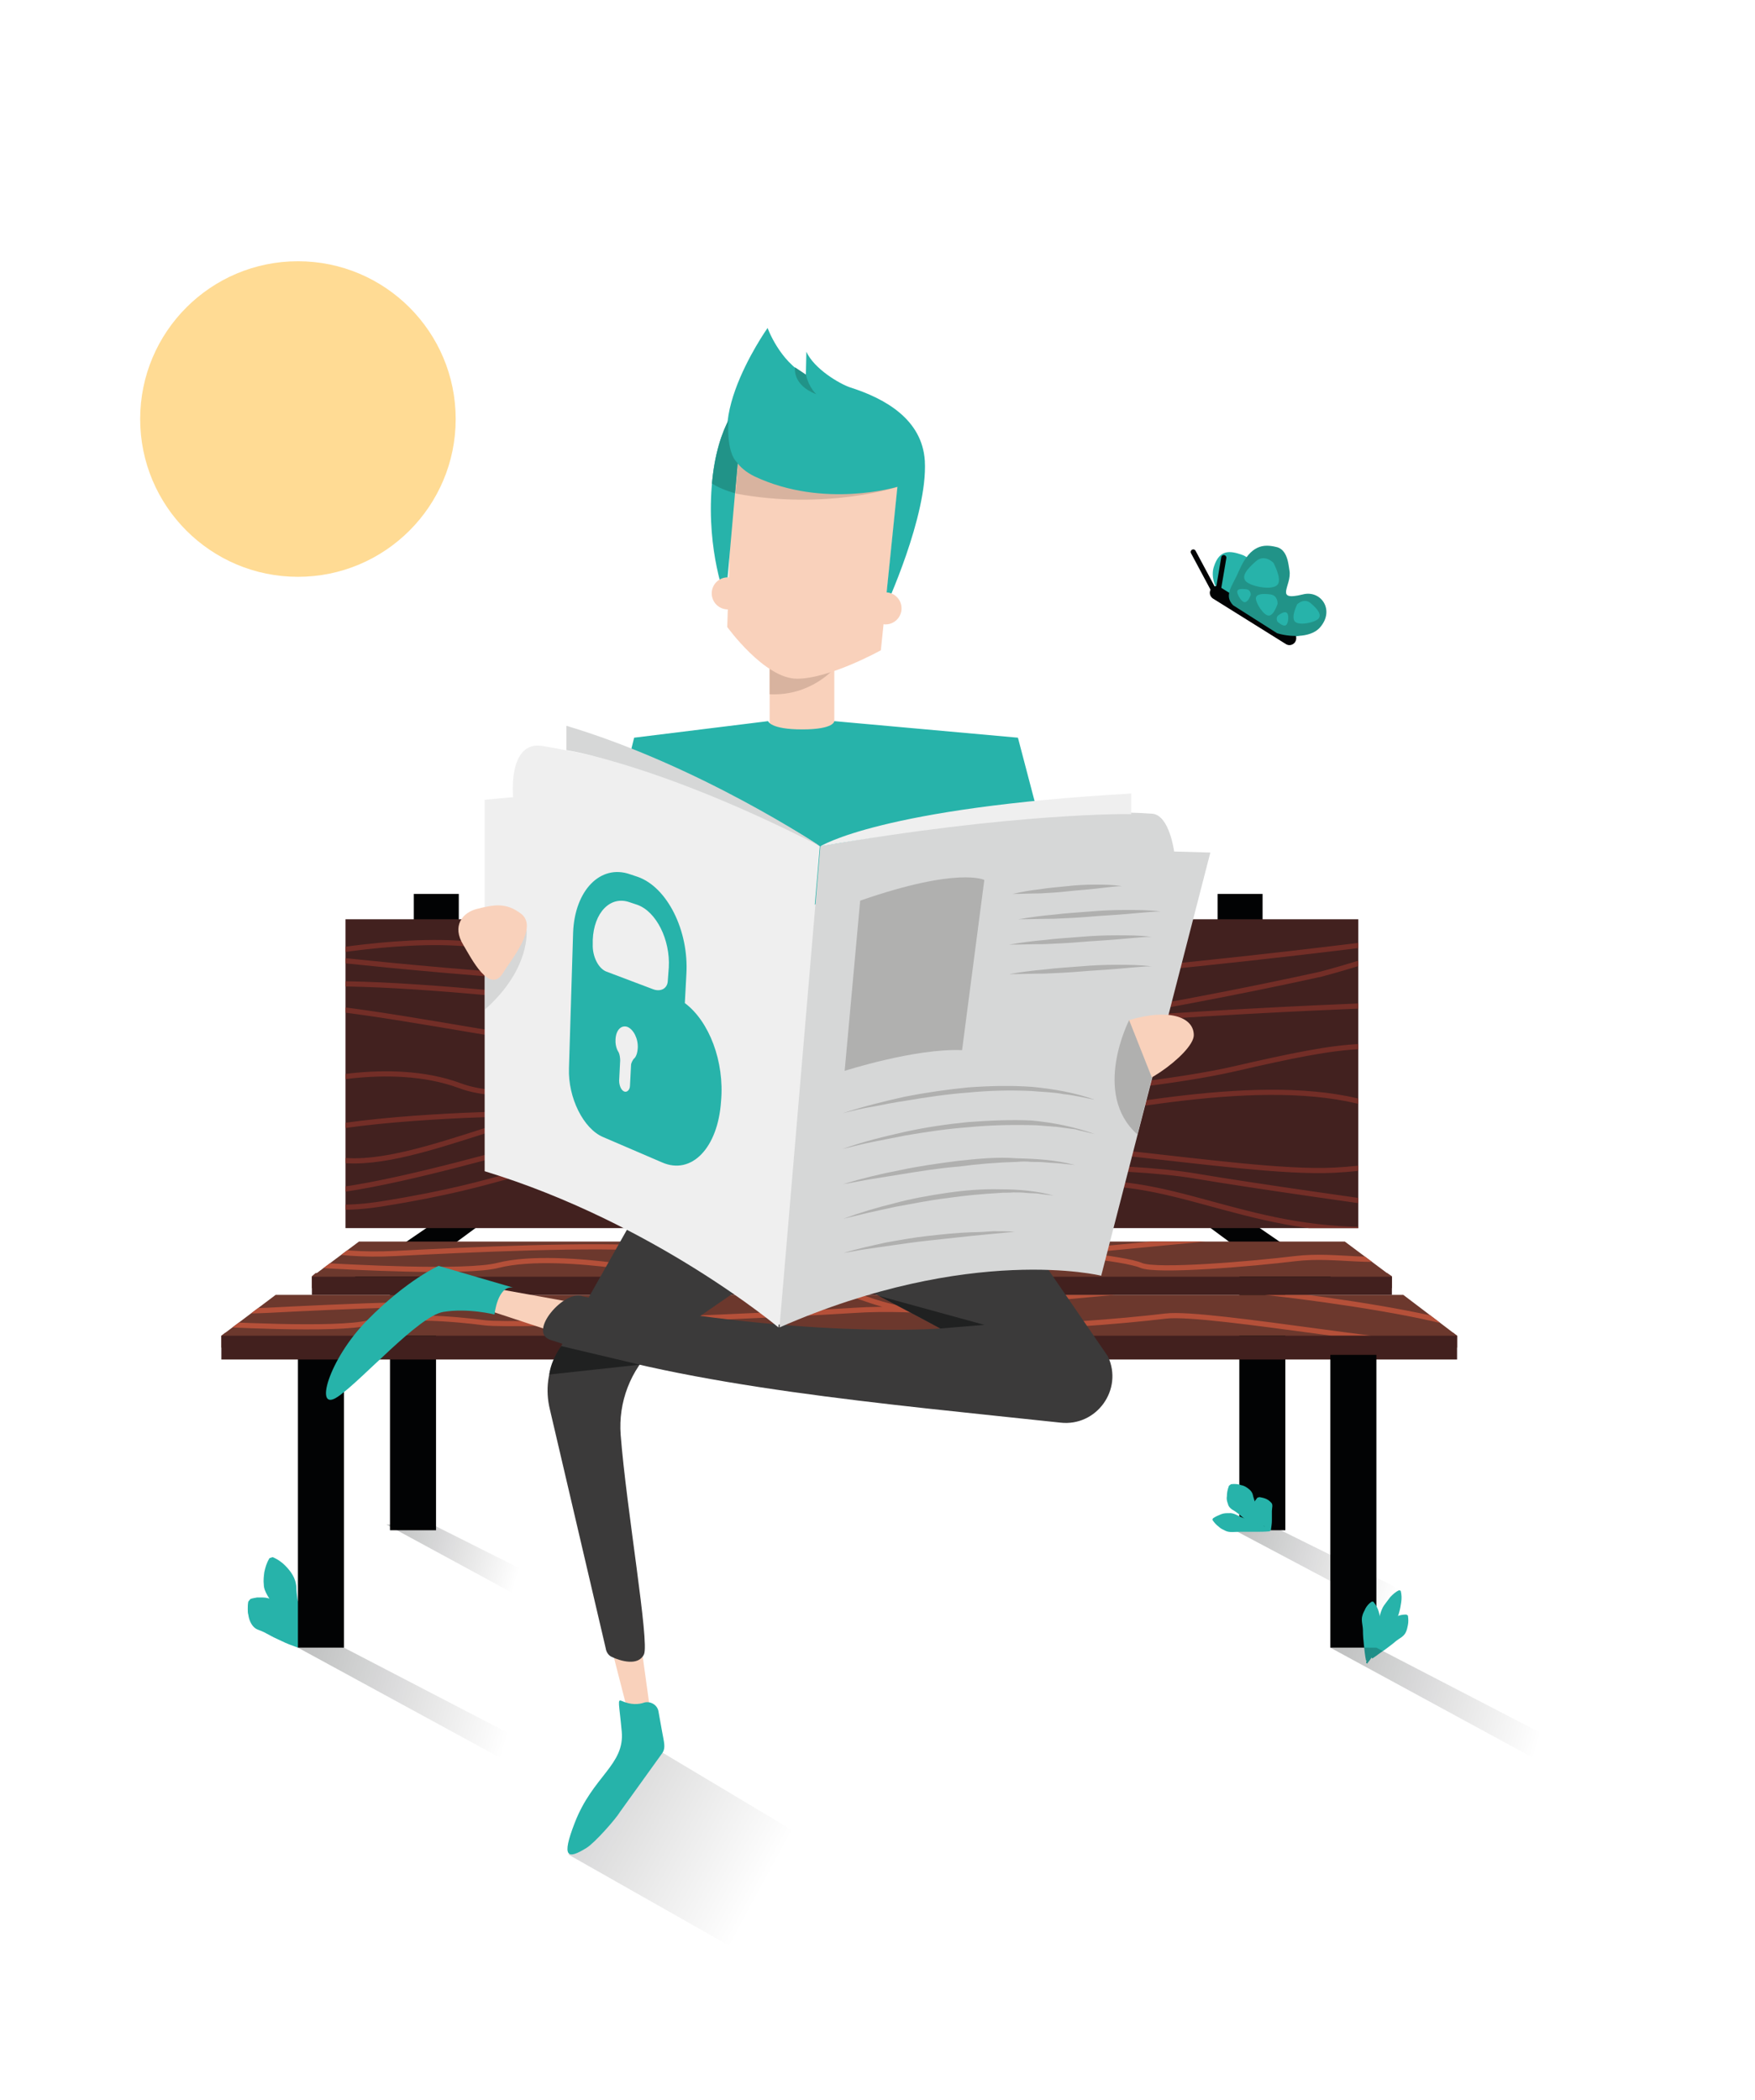 <?xml version="1.0" encoding="utf-8"?>
<!-- Generator: Adobe Illustrator 22.0.1, SVG Export Plug-In . SVG Version: 6.00 Build 0)  -->
<svg version="1.1" id="Ebene_1" xmlns="http://www.w3.org/2000/svg" xmlns:xlink="http://www.w3.org/1999/xlink" x="0px" y="0px"
	 viewBox="0 0 339.3 405.9" style="enable-background:new 0 0 339.3 405.9;" xml:space="preserve">
<style type="text/css">
	.st0{fill:#27B3AA;}
	.st1{opacity:0.4;fill:url(#SVGID_1_);}
	.st2{opacity:0.4;fill:url(#SVGID_2_);}
	.st3{opacity:0.4;fill:url(#SVGID_3_);}
	.st4{fill:#6C382D;}
	.st5{fill:#020304;}
	.st6{clip-path:url(#XMLID_2_);fill:none;stroke:#B55039;stroke-miterlimit:10;}
	.st7{clip-path:url(#XMLID_3_);fill:none;stroke:#B55039;stroke-miterlimit:10;}
	.st8{clip-path:url(#XMLID_4_);fill:none;stroke:#732E27;stroke-miterlimit:10;}
	.st9{fill:#42201E;}
	.st10{fill:#FFDB94;}
	.st11{fill:none;stroke:#EFEFEF;stroke-linecap:round;stroke-miterlimit:10;}
	.st12{fill:#F9D1BB;}
	.st13{fill:#D8B39F;}
	.st14{clip-path:url(#XMLID_5_);fill:#219388;}
	.st15{fill:#219388;}
	.st16{fill:#26B3AA;}
	.st17{fill:#3B3A3A;}
	.st18{fill:#202121;}
	.st19{fill:#EFEFEF;}
	.st20{fill:#D6D7D7;}
	.st21{fill:#B0B0AF;}
	.st22{opacity:0.4;fill:url(#SVGID_4_);}
	.st23{opacity:0.4;fill:url(#SVGID_5_);}
	.st24{fill:none;stroke:#020304;stroke-linecap:round;stroke-miterlimit:10;}
</style>
<path class="st0" d="M234.7,109.5c-0.7,2,0.2,4.7,2.3,6.5l9.9,6.5c2.1,0.9,4.3,0.8,5.6-0.4c2.2-2-0.3-6.1-3.4-6.5
	c-5.3-0.7-4.6-1.9-5.4-4.2c-0.3-0.8-1.5-3.5-3.7-4.2C237.9,106.5,235.8,106.1,234.7,109.5z"/>
<linearGradient id="SVGID_1_" gradientUnits="userSpaceOnUse" x1="64.285" y1="319.798" x2="147.535" y2="364.798">
	<stop  offset="0" style="stop-color:#020304"/>
	<stop  offset="1" style="stop-color:#020304;stop-opacity:0"/>
</linearGradient>
<polygon class="st1" points="109.9,358.5 128.1,338.8 183.3,371.8 162.3,388.2 "/>
<linearGradient id="SVGID_2_" gradientUnits="userSpaceOnUse" x1="59.359" y1="292.599" x2="100.147" y2="304.34">
	<stop  offset="0" style="stop-color:#020304"/>
	<stop  offset="1" style="stop-color:#020304;stop-opacity:0"/>
</linearGradient>
<polygon class="st2" points="74.7,294.7 83.6,294.7 109.5,307.7 102.9,310 "/>
<linearGradient id="SVGID_3_" gradientUnits="userSpaceOnUse" x1="219.324" y1="293.304" x2="270.285" y2="307.974">
	<stop  offset="0" style="stop-color:#020304"/>
	<stop  offset="1" style="stop-color:#020304;stop-opacity:0"/>
</linearGradient>
<polygon class="st3" points="238.5,295.7 247.4,295.7 281.7,312.7 275.1,315.1 "/>
<polygon class="st4" points="269.1,249 60.3,249 60.3,246.7 61,246.1 61,246.1 268.2,246.1 268.2,246.1 269.1,246.7 "/>
<polygon class="st4" points="281.7,260.5 42.8,260.5 42.8,258.2 43.6,257.6 43.6,257.6 280.9,257.6 280.9,257.6 281.7,258.2 "/>
<rect x="235.4" y="172.8" class="st5" width="8.7" height="14.6"/>
<rect x="80" y="172.8" class="st5" width="8.7" height="14.6"/>
<path class="st0" d="M57.7,318.3c-0.9-1.3-1.7-2.6-2.5-3.9l-1.2-2l-1.1-2c-0.4-0.7-0.8-1.3-1.2-2c-0.4-0.7-0.7-1.4-0.7-2.1
	c-0.1-0.8,0-1.6,0.1-2.4c0.2-0.9,0.4-1.7,1-2.7l0.6-0.2c1,0.4,1.8,1,2.4,1.6c0.6,0.6,1.1,1.2,1.5,1.9c0.4,0.7,0.6,1.4,0.7,2.2
	c0,0.8,0.1,1.6,0.2,2.3l0.3,2.3l0.2,2.3c0.1,1.5,0.3,3.1,0.3,4.7L57.7,318.3z"/>
<path class="st0" d="M57.6,318.5c-1.1-0.4-2.2-0.8-3.2-1.3l-1.5-0.7l-1.5-0.8c-0.5-0.3-1.1-0.5-1.6-0.7c-0.5-0.2-0.9-0.6-1.2-1.1
	c-0.3-0.5-0.5-1.1-0.6-1.8c-0.1-0.3-0.1-0.7-0.1-1.1c0-0.5,0-0.8,0.1-1.4l0.4-0.5c0.5-0.2,0.9-0.2,1.3-0.3c0.4,0,0.8,0,1.1,0
	c0.7,0,1.3,0.2,1.8,0.4c0.5,0.2,0.9,0.6,1.2,1.1c0.3,0.5,0.5,1.1,0.8,1.5l0.9,1.4l0.9,1.5c0.6,1,1.1,2,1.6,3.1L57.6,318.5z"/>
<path class="st0" d="M57.8,315.7c-0.1-0.7-0.2-1.5-0.2-2.2c0-0.7-0.1-1.4,0-2.1c0-0.7-0.3-1.5,0.1-2.1c0.2-0.3,0.5-0.6,0.8-0.8
	c0.4-0.3,0.8-0.5,1.4-0.7l0.4,0.1c0.5,0.5,0.7,0.9,0.9,1.3c0.2,0.4,0.3,0.8,0.3,1.1c0.1,0.7-0.6,1.3-0.9,1.9
	c-0.3,0.6-0.7,1.2-1.1,1.8c-0.4,0.6-0.8,1.2-1.3,1.8L57.8,315.7z"/>
<rect x="75.4" y="243.1" class="st5" width="8.9" height="52.7"/>
<rect x="57.6" y="261.9" class="st5" width="8.9" height="56.6"/>
<rect x="239.6" y="243.1" class="st5" width="8.9" height="52.7"/>
<polygon class="st5" points="251.4,250.2 262.2,250.2 239.2,234.4 230,234.4 "/>
<polygon class="st5" points="74.5,250.2 63.7,250.2 86.8,234.4 96,234.4 "/>
<g>
	<defs>
		<polygon id="XMLID_13_" points="269.1,246.8 60.3,246.8 69.4,240 260,240 		"/>
	</defs>
	<use xlink:href="#XMLID_13_"  style="overflow:visible;fill:#6C382D;"/>
	<clipPath id="XMLID_2_">
		<use xlink:href="#XMLID_13_"  style="overflow:visible;"/>
	</clipPath>
	<path class="st6" d="M56.4,240c0,0,6.6,3,20.1,2.3c13.4-0.7,39.7-1.9,49.7-0.9s28.2-1,42-4.8s24.8,6.3,35.4,5.6s41.6-4.2,52.1-4.4
		c10.5-0.3,23.2,1.8,17,4.4c-6.2,2.6-14,0.1-22.3,1.1c-8.2,1-26.8,2.6-29.8,1.3c-3-1.3-18.5-3.2-30.4-2.4s-65.4,3.2-71.5,2.4
		c-6.1-0.8-16.2-1.6-22.4,0s-29.2,0.3-34.5,0C56.7,244.4,56.4,240,56.4,240z"/>
</g>
<g>
	<defs>
		<polygon id="XMLID_12_" points="281.7,258.2 42.8,258.2 53.3,250.3 271.3,250.3 		"/>
	</defs>
	<use xlink:href="#XMLID_12_"  style="overflow:visible;fill:#6C382D;"/>
	<clipPath id="XMLID_3_">
		<use xlink:href="#XMLID_12_"  style="overflow:visible;"/>
	</clipPath>
	<path class="st7" d="M31.4,251c0,0,6.6,3,20.1,2.3s39.7-1.9,49.7-0.9s28.2-1,42-4.8s24.8,6.3,35.4,5.6c10.5-0.7,41.6-4.2,52.1-4.4
		c10.5-0.3,68.4,7.6,53.4,11.2c-6.5,1.6-50.4-6.6-58.7-5.6s-26.8,2.6-29.8,1.3s-18.5-3.2-30.4-2.4s-65.4,3.2-71.5,2.4
		c-6.1-0.8-16.2-1.6-22.4,0c-6.1,1.6-29.2,0.3-34.5,0S31.4,251,31.4,251z"/>
</g>
<g>
	<defs>
		<rect id="XMLID_11_" x="66.8" y="177.7" width="195.8" height="59.7"/>
	</defs>
	<use xlink:href="#XMLID_11_"  style="overflow:visible;fill:#42211F;"/>
	<clipPath id="XMLID_4_">
		<use xlink:href="#XMLID_11_"  style="overflow:visible;"/>
	</clipPath>
	<path class="st8" d="M60.3,185c0,0,40.1,4.8,86.6,6.2s134.8-10.9,134.8-10.9l-14.7,14c0,0-79.9,2.8-105.3,9.6
		c-25.4,6.8-84.4-9.4-106.4-9.6c-22-0.1,2.2,15.6,2.2,15.6s17.6-5.2,31.5,0s45.5-5.4,59.8,0c14.2,5.4,68.6,1.6,89.9-3.3
		c21.3-4.9,31.8-6.7,37.3,0.4s7.5,17.9-18,19.2c-19.3,1-63.8-8.8-86.7-4.2s-32.8-9.4-50.8-9.4S77.1,227.8,63,223.7
		s-15.3,13.2,10.9,9s26-7.8,37.3-6.4c11.2,1.4,23.5,18.2,47.4,16s30.4-12.4,50.4-13.5s34.3,10.8,62.2,8.6"/>
	<path class="st8" d="M57.6,185c0,0,22.2-4.5,36.2-2.1s67.9,5.9,83,2.1s74.1-12.4,96.6-9.8c22.5,2.5-18,13.1-18,13.1
		s-77.7,17.5-100.4,12.1c-22.7-5.4-93.2-13-99.6-9.2s-11.2,31.7,2.2,28.1c13.3-3.6,41.7-4,41.7-4s27.9-1.7,41.3,0s37.3,5.2,59.1,1.5
		s51.9-9.8,70.1-1.5s-2.7,17.4-2.7,17.4s-23.8-3.3-36.2-5.4c-12.5-2.1-46.7-3.1-57.2,2.6c-10.5,5.7-40.9,0.6-46.5-2.6
		c-5.6-3.1-20.4-7-33.2-3.6s-34,8.8-39.4,6.1"/>
</g>
<rect x="42.8" y="258.2" class="st9" width="238.9" height="4.6"/>
<rect x="60.3" y="246.8" class="st9" width="208.8" height="3.5"/>
<circle class="st10" cx="57.6" cy="81" r="30.5"/>
<rect x="257.2" y="261.9" class="st5" width="8.9" height="56.6"/>
<path class="st0" d="M264.1,321.4c0.3-1.3,0.7-2.5,1-3.8c0.4-1.2,0.8-2.5,1.2-3.7c0.4-1.2,0.6-2.6,1.3-3.6c0.4-0.5,0.8-1.1,1.2-1.6
	c0.5-0.5,1-1,1.7-1.3l0.3,0.1c0.2,0.8,0.2,1.5,0.1,2.2c-0.1,0.7-0.2,1.3-0.4,2c-0.3,1.3-1.2,2.3-1.9,3.4c-0.7,1.1-1.3,2.2-2.1,3.3
	c-0.7,1.1-1.4,2.2-2.2,3.2L264.1,321.4z"/>
<path class="st0" d="M264.1,321c-0.2-1-0.3-1.9-0.4-2.9c-0.1-1-0.2-1.9-0.2-2.9c0-1-0.4-2-0.1-2.9c0.1-0.5,0.4-0.9,0.6-1.4
	c0.3-0.5,0.6-0.9,1.2-1.3l0.3,0c0.4,0.5,0.7,1,0.9,1.5c0.2,0.5,0.3,1,0.4,1.5c0.2,1-0.4,1.9-0.6,2.8c-0.2,0.9-0.5,1.9-0.8,2.8
	c-0.3,0.9-0.6,1.9-1,2.8L264.1,321z"/>
<path class="st0" d="M265.1,320.3c0.3-0.9,0.7-1.7,1.1-2.5c0.4-0.8,0.8-1.6,1.3-2.4c0.4-0.8,0.6-1.8,1.4-2.3
	c0.4-0.3,0.8-0.5,1.3-0.7c0.5-0.2,1-0.3,1.7-0.3l0.3,0.2c0.1,0.7,0.1,1.3,0,1.8c-0.1,0.5-0.2,1-0.4,1.4c-0.4,0.9-1.3,1.2-2,1.8
	c-0.7,0.6-1.4,1.1-2.2,1.7c-0.8,0.5-1.5,1.1-2.3,1.6L265.1,320.3z"/>
<path class="st0" d="M244.2,296c-0.9-0.5-1.7-1.1-2.5-1.6l-1.2-0.9l-1.1-0.9c-0.4-0.3-0.8-0.6-1.2-0.8c-0.4-0.3-0.7-0.6-0.8-1.1
	c-0.2-0.5-0.3-1-0.2-1.5c0-0.6,0.1-1.2,0.4-2l0.4-0.3c0.8-0.1,1.5,0,2,0.2c0.6,0.1,1,0.4,1.4,0.7c0.4,0.3,0.7,0.7,0.8,1.1
	c0.1,0.5,0.3,1,0.4,1.4l0.6,1.3l0.5,1.3c0.3,0.9,0.6,1.8,0.9,2.8L244.2,296z"/>
<path class="st0" d="M245.5,296c-1,0.1-1.9,0.1-2.9,0.1c-1,0-1.9,0-2.9,0c-1,0-2,0.2-2.8-0.2c-0.4-0.2-0.9-0.4-1.3-0.8
	c-0.4-0.3-0.8-0.7-1.2-1.3l0.1-0.3c0.6-0.4,1.1-0.6,1.6-0.8c0.5-0.2,1-0.2,1.5-0.2c1-0.1,1.8,0.6,2.7,0.9c0.9,0.3,1.8,0.7,2.7,1
	c0.9,0.4,1.8,0.8,2.7,1.2L245.5,296z"/>
<path class="st0" d="M245.3,295.9c-0.5-0.4-0.9-0.9-1.3-1.3c-0.4-0.5-0.8-0.9-1.1-1.4c-0.3-0.5-1-0.8-0.9-1.5c0-0.3,0.1-0.6,0.3-1
	c0.2-0.4,0.4-0.7,0.8-1.2l0.4-0.1c0.6,0.1,1,0.2,1.4,0.4c0.4,0.2,0.6,0.4,0.8,0.6c0.5,0.4,0.2,1.1,0.2,1.7c0,0.6,0,1.2,0,1.8
	c0,0.6-0.1,1.2-0.2,1.9L245.3,295.9z"/>
<line class="st11" x1="158.5" y1="163.9" x2="150.6" y2="256"/>
<g>
	<path class="st12" d="M117.4,315.4l4.5,17.5c0.3,1.1,1.4,1.8,2.5,1.5h0c1-0.3,1.6-1.2,1.5-2.3l-2.5-18.1c-0.2-1.2-1.4-2-2.6-1.7
		l-2,0.5C117.8,313.2,117.2,314.3,117.4,315.4z"/>
	<g>
		<g>
			<rect x="148.8" y="127.4" class="st12" width="12.5" height="15.2"/>
			<path class="st0" d="M122.6,142.6l25.9-3.2c0,0,0.4,1.6,6.6,1.6s6.2-1.6,6.2-1.6l35.5,3.2l5.2,19.8l-48.2,13.5l-35.5-16
				L122.6,142.6z"/>
			<path class="st13" d="M148.8,129.2h12.5c0,0-4.5,5.4-12.5,5V129.2z"/>
			<path class="st12" d="M141.8,83.4l-1.2,37.8c0,0,7.2,10,13.5,10s16.2-5.5,16.2-5.5l4-38.8C174.3,86.9,152.8,74.4,141.8,83.4z"/>
			<path class="st13" d="M142.8,87.9l30.8,6.2c0,0-13.8,4.6-31.4,1.3L142.8,87.9z"/>
			<path class="st0" d="M148.4,63.4c0,0-15.8,22.3-2.5,28.7c13.4,6.3,27.6,2,27.6,2l-2.4,23.5c0,0,8.3-17.9,7.7-28.5
				c-0.5-8.1-7.8-12.1-14.4-14.2c-2.1-0.7-7-3.6-8.5-6.9l-0.1,4.5C150.7,69.8,148.4,63.4,148.4,63.4z"/>
			<g>
				<defs>
					<path id="XMLID_10_" d="M140.3,115.8c0,0-3.7-9.1-2.7-21.8s6.1-16.7,6.1-16.7L140.3,115.8z"/>
				</defs>
				<use xlink:href="#XMLID_10_"  style="overflow:visible;fill:#27B3AA;"/>
				<clipPath id="XMLID_5_">
					<use xlink:href="#XMLID_10_"  style="overflow:visible;"/>
				</clipPath>
				<path class="st14" d="M142.7,95.5c0,0-5.8-1.3-7.2-4.2s5.4-10.7,5.4-10.7s-0.8,6.8,1.8,9S142.7,95.5,142.7,95.5z"/>
			</g>
			<circle class="st12" cx="140.7" cy="114.7" r="3.1"/>
			<circle class="st12" cx="171.2" cy="117.6" r="3.1"/>
			<path class="st15" d="M157.8,76.2c0.2,0.1-1.3-0.9-2-3.8l-2.1-1.4C153.7,71,153.1,74.4,157.8,76.2z"/>
			<polygon class="st12" points="114.8,252.5 92.1,248.4 90.5,252 111.1,258.8 			"/>
			<path class="st16" d="M127.3,330.8l0.7,3.9c0.4,2.2,0.7,3.1,0.1,4.1l-8.2,11.4c-0.9,1.5-5,6.1-6.5,7c-3.7,2.3-4.9,1.9-2.3-4.8
				c3.5-9.1,9.7-11.2,9.1-17.7c-0.5-5.5-0.9-6.3,0-5.9c1.8,0.8,3.3,0.7,4.4,0.3C125.8,328.8,127.1,329.6,127.3,330.8z"/>
			<g>
				<path class="st16" d="M99.2,248.9l-14.4-4.2c0,0-6,2.6-13.8,10.5c-7.5,7.6-10.4,18-5.7,14.8s15.6-15.6,20.4-16.4
					s9.9,0.5,9.9,0.5S96.2,248.4,99.2,248.9z"/>
				<path class="st17" d="M127.1,227.3l-19.4,34.3c-1.8,3.3-2.3,7.1-1.4,10.8l10.8,46.2c0.1,0.7,0.5,1.4,1.2,1.7
					c1.7,0.8,5.1,1.8,6.2-0.5c1.1-2.3-3.4-28.2-4.5-42.4c-0.5-6.3,1.9-12.6,6.5-16.9l22.2-15.3L127.1,227.3z"/>
				<path class="st17" d="M161.3,245.9l20.5,10.9c0,0-26.8,2.2-69.1-6.2c-3.5-1.5-10.8,6.9-6.3,8.4c26.7,9.1,65,12.4,98.6,16
					c7,0.8,12.2-6.4,9.2-12.8l-16.7-24.3L161.3,245.9z"/>
				<path class="st18" d="M123.7,263.8l-15.2-3.6c0,0-2,2.7-2.3,5.5L123.7,263.8z"/>
				<path class="st18" d="M190.3,256.1l-20.4-5.6c0,0,7.7,4,11.9,6.3L190.3,256.1z"/>
			</g>
			<path class="st19" d="M99.2,154.1c0,0-1.1-11,5.7-9.9c13.5,2.3,36.5,7.8,53.6,19.4l-8,93c0,0-24-20.2-56.8-30.2v-71.8L99.2,154.1
				z"/>
			<path class="st20" d="M158.6,163.6c0,0,42.4-8,64.2-6.3c3.3,0.3,4.2,7.3,4.2,7.3l7,0.2l-21.1,81.8c0,0-25.2-6.2-62.2,10
				L158.6,163.6z"/>
			<path class="st12" d="M218.3,197.2c0,0-2.7,8.8-1.3,12c1.3,3.2,13.8-5.5,13.8-9.1S225.8,194.9,218.3,197.2z"/>
			<path class="st20" d="M101.8,179.7c0,0,0.9,7.5-8,15.4v-9.3L101.8,179.7z"/>
			<path class="st21" d="M218.3,197.2c0,0-7.3,14.2,1.6,22.1l2.8-11L218.3,197.2z"/>
			<path class="st12" d="M92.2,175.7c3.5-0.9,5.7-1.2,8.5,0.9c3.5,2.6-1.9,8.9-3.4,11.4c-2.6,4.4-6.2-2.8-7.7-5.3
				C87.3,179,89.4,176.4,92.2,175.7z"/>
		</g>
		<g>
			<path class="st21" d="M186,203l4.3-32.9c0,0-5-2.6-24,4l-3,32.9C163.3,207,177,202.6,186,203z"/>
			<path class="st21" d="M206.4,172.3c1.8-0.2,3.5-0.3,5.3-0.5c0.9-0.1,1.8-0.2,2.6-0.3c0.9-0.1,1.8-0.2,2.6-0.2
				c-1.8-0.3-3.5-0.3-5.3-0.3c-1.8,0-3.5,0.1-5.3,0.3c-1.8,0.2-3.5,0.3-5.3,0.6c-1.8,0.2-3.5,0.5-5.2,0.9c1.8,0,3.5-0.1,5.3-0.1
				C202.9,172.6,204.7,172.5,206.4,172.3z"/>
			<path class="st21" d="M187.2,210.2c-4.1,0.4-8.2,1-12.3,1.8c-4,0.9-8.1,1.9-12,3.2c2-0.5,4-1,6-1.3c2-0.4,4-0.8,6.1-1.1
				c4.1-0.7,8.1-1.3,12.2-1.6c4.1-0.4,8.2-0.5,12.3-0.3c2,0.2,4.1,0.2,6.1,0.6c2.1,0.2,4,0.7,6.1,1.1c-3.9-1.4-8-2.1-12.1-2.5
				C195.5,209.8,191.4,209.9,187.2,210.2z"/>
			<path class="st21" d="M187.2,216.9c-4.1,0.4-8.2,1-12.3,1.9c-4,0.9-8.1,1.9-12,3.3c2-0.5,4-1,6-1.4c2-0.4,4-0.8,6.1-1.2
				c4.1-0.7,8.1-1.3,12.2-1.6c4.1-0.4,8.2-0.5,12.3-0.4c1,0,2,0.1,3.1,0.2c0.5,0,1,0.1,1.5,0.1l1.5,0.2l1.5,0.2l0.8,0.1l0.7,0.2
				c1,0.2,2,0.5,3,0.7c-3.9-1.4-8-2.2-12.1-2.6C195.5,216.4,191.4,216.6,187.2,216.9z"/>
			<path class="st21" d="M185.2,224.4c-3.8,0.5-7.5,1-11.2,1.8c-3.7,0.7-7.4,1.6-11,2.7c1.9-0.3,3.7-0.7,5.6-1
				c1.9-0.3,3.7-0.6,5.6-0.9c3.7-0.6,7.4-1.2,11.2-1.5c3.7-0.5,7.5-0.8,11.2-0.9c0.9-0.1,1.9-0.1,2.8,0c0.9,0,1.9,0,2.8,0.1
				c0.9,0.1,1.9,0.1,2.8,0.2c0.9,0.1,1.9,0.2,2.8,0.3c-3.7-1-7.5-1.2-11.3-1.3C192.8,223.6,189,224,185.2,224.4z"/>
			<path class="st21" d="M183,230.6c-3.4,0.5-6.8,1.1-10.1,2c-3.3,0.8-6.6,1.8-9.9,3c1.7-0.4,3.3-0.8,5-1.2c1.7-0.4,3.3-0.7,5-1.1
				c3.4-0.6,6.7-1.3,10.1-1.7c3.4-0.5,6.8-0.8,10.2-1c0.9-0.1,1.7,0,2.6-0.1c0.9,0,1.7,0,2.6,0.1c0.8,0.1,1.7,0,2.6,0.2
				c0.8,0.1,1.7,0.2,2.6,0.3c-3.3-0.9-6.8-1.2-10.2-1.2C189.9,229.8,186.4,230.1,183,230.6z"/>
			<path class="st21" d="M187.8,238.2c-2.8,0.1-5.6,0.4-8.3,0.7c-2.8,0.3-5.5,0.8-8.3,1.3c-2.7,0.6-5.5,1.2-8.1,2
				c1.4-0.2,2.7-0.5,4.1-0.7c1.4-0.2,2.7-0.4,4.1-0.6c2.8-0.4,5.5-0.8,8.3-1.1c2.8-0.3,5.5-0.6,8.3-0.9l8.3-0.8
				c-1.4-0.1-2.8-0.1-4.2-0.1C190.6,238.1,189.2,238.2,187.8,238.2z"/>
			<path class="st21" d="M217.6,175.9c-2.3,0-4.6,0.1-6.9,0.3c-2.3,0.2-4.6,0.3-6.9,0.6c-2.3,0.2-4.6,0.5-6.9,0.9
				c2.3,0,4.6-0.1,6.9-0.1c2.3-0.1,4.6-0.2,6.9-0.4c2.3-0.2,4.6-0.3,6.9-0.5c1.1-0.1,2.3-0.2,3.4-0.3c1.1-0.1,2.3-0.2,3.4-0.2
				C222.2,175.9,219.9,175.9,217.6,175.9z"/>
			<path class="st21" d="M215.8,180.8c-2.3,0-4.6,0.1-6.9,0.3c-2.3,0.2-4.6,0.3-6.9,0.6c-2.3,0.2-4.6,0.5-6.9,0.9
				c2.3,0,4.6-0.1,6.9-0.1c2.3-0.1,4.6-0.2,6.9-0.4c2.3-0.2,4.6-0.3,6.9-0.5c1.1-0.1,2.3-0.2,3.4-0.3c1.1-0.1,2.3-0.2,3.4-0.2
				C220.4,180.8,218.1,180.8,215.8,180.8z"/>
			<path class="st21" d="M215.8,186.5c-2.3,0-4.6,0.1-6.9,0.3c-2.3,0.2-4.6,0.3-6.9,0.6c-2.3,0.2-4.6,0.5-6.9,0.9
				c2.3,0,4.6-0.1,6.9-0.1c2.3-0.1,4.6-0.2,6.9-0.4c2.3-0.2,4.6-0.3,6.9-0.5c1.1-0.1,2.3-0.2,3.4-0.3c1.1-0.1,2.3-0.2,3.4-0.2
				C220.4,186.5,218.1,186.5,215.8,186.5z"/>
		</g>
	</g>
	<path class="st0" d="M132.4,193.9l0.3-5.6c0.5-8.4-3.7-16.8-9.4-18.8l-1.5-0.5c-5.7-2-10.7,3.1-11,11.3l-0.8,26.2
		c-0.2,5.7,2.8,11.7,6.6,13.3l11.4,4.9c5.7,2.5,10.8-2.8,11.4-11.8C140.1,205.2,137.1,197.4,132.4,193.9z M122.5,204.7
		c-0.2,0.3-0.5,0.8-0.5,1.2l-0.2,3.9c0,0.9-0.6,1.4-1.1,1.2c-0.6-0.2-1-1.2-1-2.1l0.2-3.9c0-0.5-0.1-1.2-0.3-1.6
		c0,0-0.7-0.9-0.6-2.5c0.1-1.8,1.1-2.8,2.3-2.4c1.2,0.5,2.1,2.3,2,4.1C123.2,204.3,122.5,204.7,122.5,204.7z M129.1,189.7
		L129.1,189.7c-0.1,1.4-1.4,2.1-2.9,1.5l-9-3.4c-1.5-0.6-2.7-2.9-2.6-5.3l0-0.8c0.2-5.3,3.4-8.6,7.1-7.3l1.5,0.5
		c3.7,1.3,6.4,6.8,6.1,12.1L129.1,189.7z"/>
	<path class="st19" d="M158.6,163.6c0,0,11.7-7.5,60.1-10.2v4C218.7,157.3,195.9,157.1,158.6,163.6z"/>
	<path class="st20" d="M158.6,163.6c0,0-23.3-15.6-49.1-23.3v4.7C109.4,145,127.3,147.6,158.6,163.6z"/>
</g>
<linearGradient id="SVGID_4_" gradientUnits="userSpaceOnUse" x1="32.635" y1="316.246" x2="98.316" y2="335.153">
	<stop  offset="0" style="stop-color:#020304"/>
	<stop  offset="1" style="stop-color:#020304;stop-opacity:0"/>
</linearGradient>
<polygon class="st22" points="57.6,318.5 66.5,318.5 112.7,342.5 106.1,344.9 "/>
<linearGradient id="SVGID_5_" gradientUnits="userSpaceOnUse" x1="232.263" y1="316.246" x2="297.944" y2="335.153">
	<stop  offset="0" style="stop-color:#020304"/>
	<stop  offset="1" style="stop-color:#020304;stop-opacity:0"/>
</linearGradient>
<polygon class="st23" points="257.2,318.5 266.1,318.5 312.4,342.5 305.8,344.9 "/>
<path class="st5" d="M250.4,124.1L250.4,124.1c-0.4,0.6-1.2,0.8-1.8,0.4l-14.1-8.8c-0.6-0.4-0.8-1.2-0.4-1.8v0
	c0.4-0.6,1.2-0.8,1.8-0.4l14.1,8.8C250.6,122.6,250.8,123.4,250.4,124.1z"/>
<path class="st15" d="M239.6,110.2c-1.3,3.1-3.1,4.8-1.2,6.8l8.5,5.4c2.2,0.7,6.3,1,8.2-1c3.1-3.4,0.3-7.4-3.2-6.5
	c-5.7,1.4-2.1-1.7-2.6-4.6c-0.2-1-0.3-4.2-2.7-4.6C244.4,105.2,241.8,105.2,239.6,110.2z"/>
<line class="st24" x1="234.5" y1="113.8" x2="230.7" y2="106.7"/>
<line class="st24" x1="235.4" y1="114.9" x2="236.6" y2="107.8"/>
<path class="st0" d="M246.2,108.8c0,0-1.7-1.8-3.4-0.3s-2.9,2.9-1.9,3.9s5.2,1.8,6.1,0.6C247.9,111.9,246.2,108.8,246.2,108.8z"/>
<path class="st0" d="M241.8,115c0,0,0.1-1-0.9-1.1c-0.9-0.1-1.7-0.1-1.7,0.5c0,0.6,0.9,2.1,1.5,2C241.4,116.3,241.8,115,241.8,115z"
	/>
<path class="st0" d="M247,116.7c0,0,0.1-1.6-1.4-1.8s-2.8-0.1-2.8,0.8c0,0.9,1.5,3.3,2.5,3.3S247,116.7,247,116.7z"/>
<path class="st0" d="M250.8,116.8c0,0,1.3-1.3,2.6-0.2c1.3,1.1,2.2,2.2,1.5,3c-0.8,0.8-3.9,1.4-4.6,0.5
	C249.6,119.1,250.8,116.8,250.8,116.8z"/>
<path class="st0" d="M247,120.2c0,0-0.5-0.8,0.2-1.3c0.7-0.5,1.4-0.8,1.7-0.3s0.2,2.1-0.4,2.3C248,121.1,247,120.2,247,120.2z"/>
</svg>

